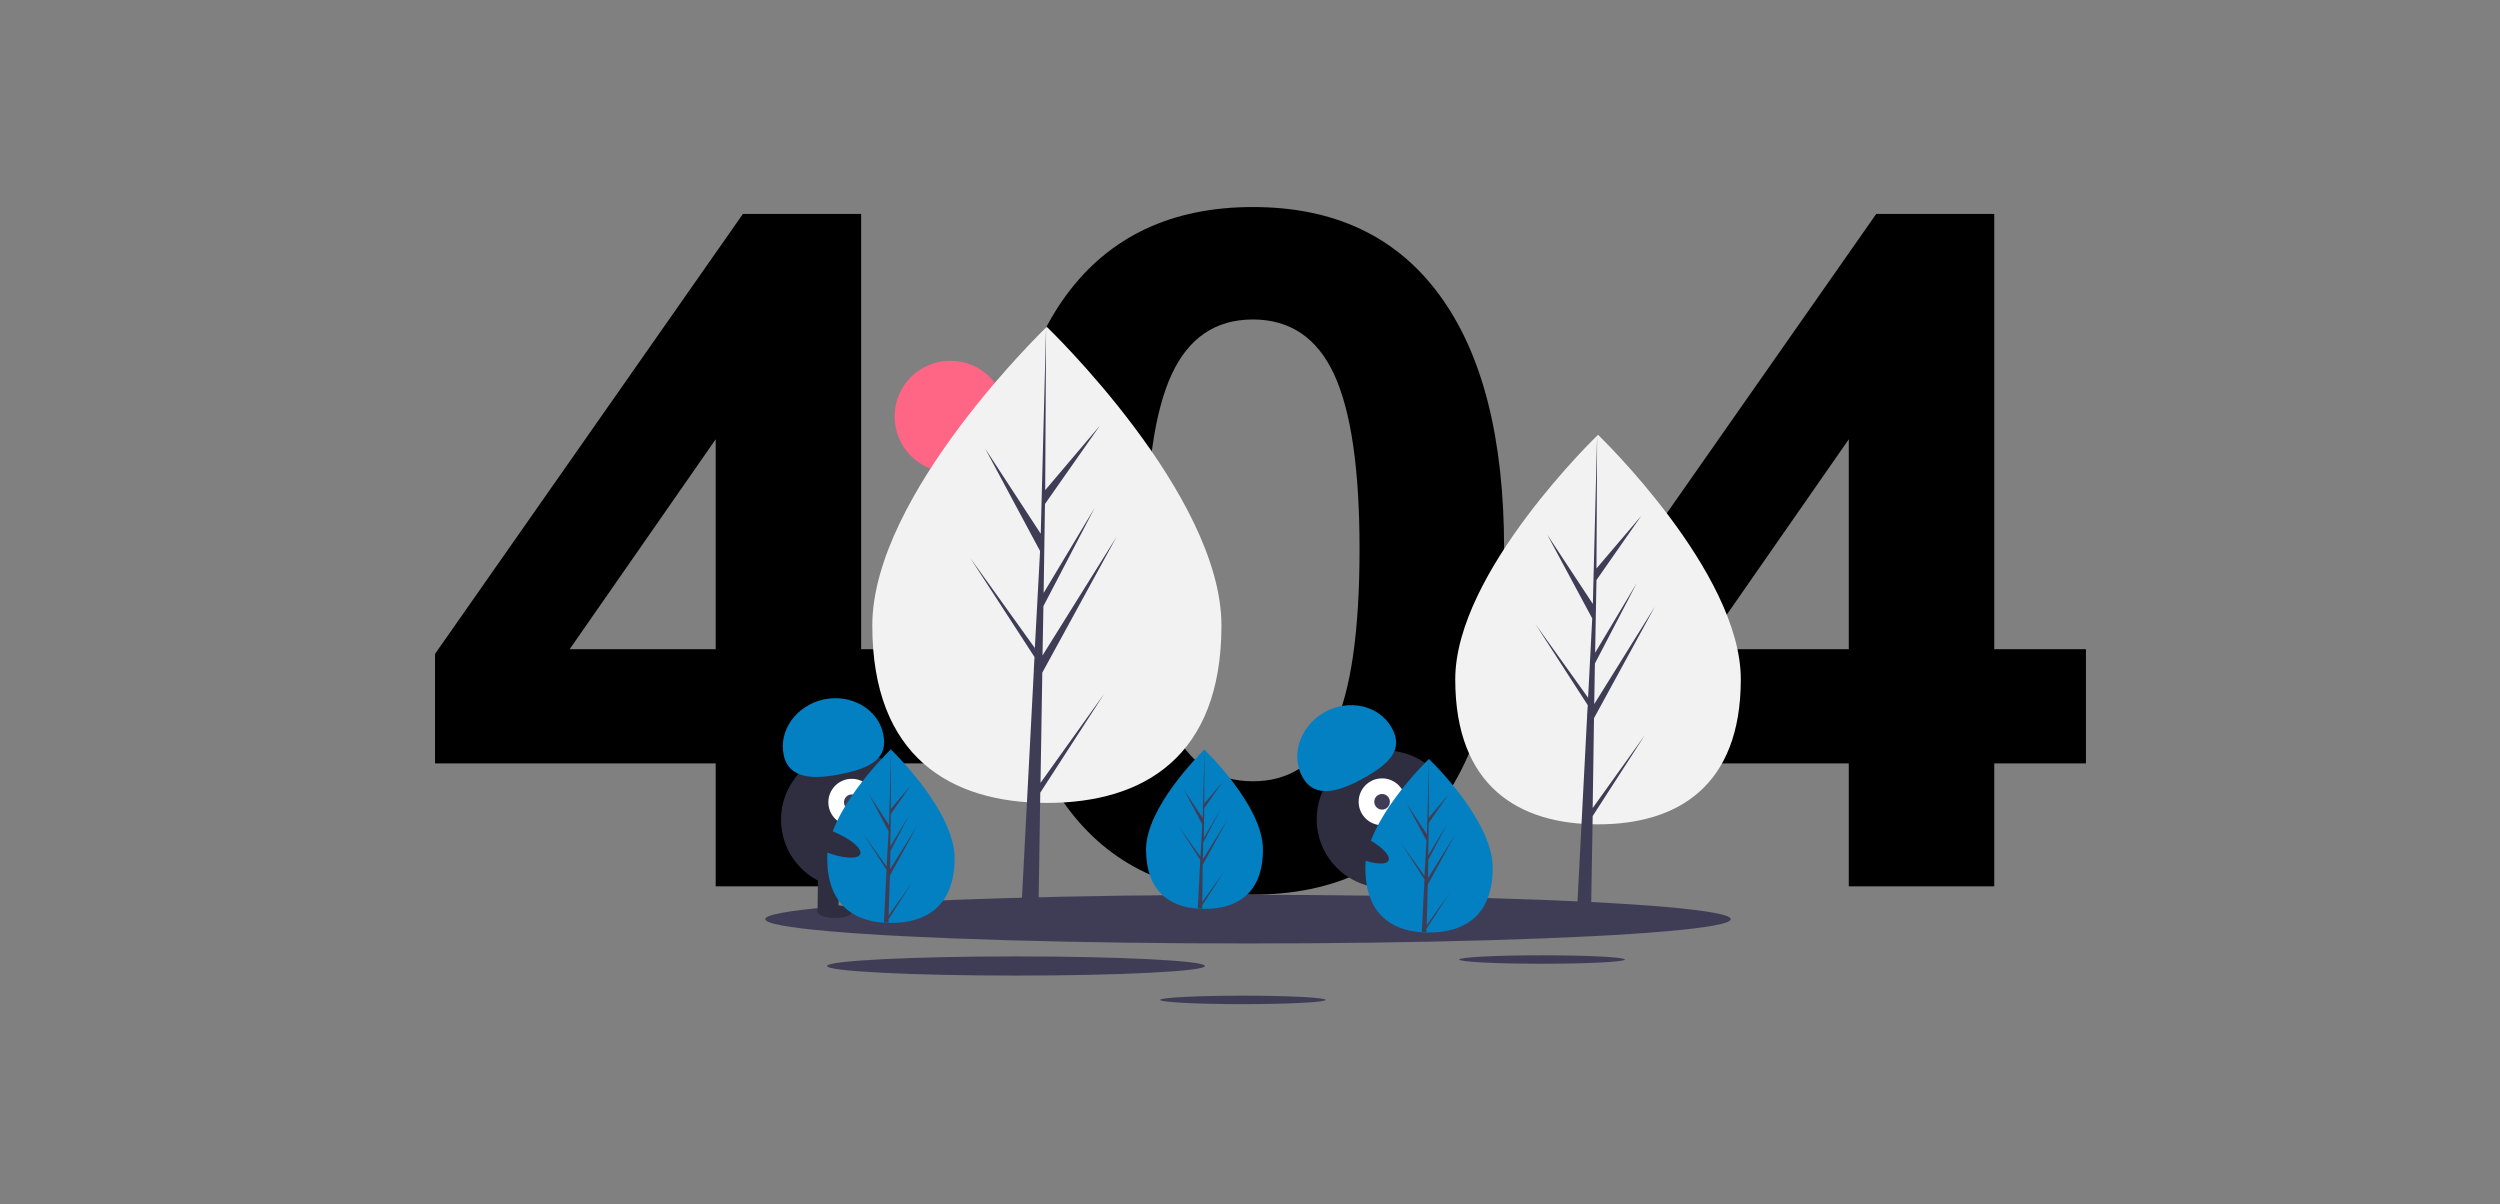<?xml version="1.0" encoding="utf-8"?>
<!-- Generator: Adobe Illustrator 23.0.1, SVG Export Plug-In . SVG Version: 6.00 Build 0)  -->
<svg version="1.1" id="a706cf1c-1654-439b-8fcf-310eb7aa0e00"
	 xmlns="http://www.w3.org/2000/svg" xmlns:xlink="http://www.w3.org/1999/xlink" x="0px" y="0px" viewBox="0 0 1120.6 539.9"
	 style="enable-background:new 0 0 1120.6 539.9;" xml:space="preserve">
<rect x="0" y="0" width="1120.6" height="539.9" fill="#808080" stroke="none"/>
<style type="text/css">
	.st0{enable-background:new    ;}
	.st1{fill:#FF6584;}
	.st2{fill:#F2F2F2;}
	.st3{fill:#3F3D56;}
	.st4{fill:#2F2E41;}
	.st5{fill:#FFFFFF;}
	.st6{fill:#0380C1;}
</style>
<g class="st0">
	<path d="M320.8,397.2V177.5h13.5l-91,130.8V291H427v51.2h-232v-49.1l138-197.2H386v301.4H320.8z"/>
	<path d="M561.6,401c-36.4,0-64.3-13.2-83.6-39.6c-19.3-26.4-29-64.8-29-115.3c0-49.7,9.7-87.6,29-113.9
		c19.3-26.2,47.2-39.4,83.6-39.4c36.4,0,64.3,13.1,83.6,39.4c19.3,26.2,29,64.2,29,113.9c0,50.2-9.7,88.6-29,115.1
		C625.9,387.8,598,401,561.6,401z M561.6,350.2c16.6,0,28.8-8.2,36.4-24.5c7.6-16.4,11.4-42.9,11.4-79.6c0-35.8-3.8-61.9-11.4-78.3
		c-7.6-16.4-19.8-24.6-36.4-24.6c-16.7,0-28.8,8.2-36.4,24.6c-7.6,16.4-11.4,42.5-11.4,78.3c0,36.7,3.8,63.2,11.4,79.6
		C532.9,342.1,545,350.2,561.6,350.2z"/>
	<path d="M828.7,397.2V177.5h13.5l-91,130.8V291H935v51.2H703v-49.1L841,95.9h52.9v301.4H828.7z"/>
</g>
<title>not found</title>
<g>
	<circle class="st1" cx="426" cy="186.7" r="25"/>
	<path class="st2" d="M547.5,280.4c0,58.9-35,79.5-78.2,79.5S391,339.3,391,280.4s78.2-133.9,78.2-133.9S547.5,221.5,547.5,280.4z"
		/>
	<polygon class="st3" points="466.4,350.9 467.2,301.5 500.5,240.6 467.3,293.8 467.7,271.7 490.7,227.6 467.8,265.8 467.8,265.8 
		468.4,225.9 493,190.8 468.5,219.7 468.9,146.5 466.4,243.4 466.6,239.4 441.6,201.1 466.2,247 463.8,291.5 463.8,290.4 
		434.9,250.1 463.7,294.5 463.4,300.1 463.4,300.2 463.4,300.6 457.5,413.6 465.4,413.6 466.3,355.3 495,310.9 	"/>
	<path class="st2" d="M780.3,304.5c0,48.2-28.7,65-64,65c-35.3,0-64-16.8-64-65s64-109.6,64-109.6S780.3,256.3,780.3,304.5z"/>
	<polygon class="st3" points="713.9,362.2 714.5,321.9 741.8,271.9 714.6,315.6 714.9,297.4 733.7,261.3 715,292.6 715,292.6 
		715.6,260 735.7,231.2 715.6,254.8 715.9,195 713.9,274.2 714.1,270.9 693.5,239.6 713.7,277.2 711.8,313.6 711.8,312.7 
		688.2,279.7 711.7,316.1 711.4,320.6 711.4,320.7 711.4,321.1 706.6,413.6 713.1,413.6 713.9,365.8 737.3,329.5 	"/>
	<ellipse class="st3" cx="559.4" cy="412" rx="216.4" ry="10.9"/>
	<ellipse class="st3" cx="691.2" cy="430.1" rx="37.1" ry="1.9"/>
	<ellipse class="st3" cx="557.1" cy="448.2" rx="37.1" ry="1.9"/>
	<ellipse class="st3" cx="455.4" cy="433" rx="84.7" ry="4.3"/>
	<circle class="st4" cx="380.9" cy="367.4" r="30.8"/>
	
		<rect x="362.8" y="395.3" transform="matrix(1.178263e-02 -1 1 1.178263e-02 -33.11 766.415)" class="st4" width="16.7" height="9.4"/>
	
		<rect x="381.5" y="395.5" transform="matrix(1.178263e-02 -1 1 1.178263e-02 -14.809 785.33)" class="st4" width="16.7" height="9.4"/>
	
		<ellipse transform="matrix(1.178258e-02 -1 1 1.178258e-02 -38.826 777.897)" class="st4" cx="374.1" cy="408.6" rx="2.9" ry="7.8"/>
	
		<ellipse transform="matrix(1.178258e-02 -1 1 1.178258e-02 -20.104 796.469)" class="st4" cx="392.9" cy="408.4" rx="2.9" ry="7.8"/>
	<circle class="st5" cx="381.8" cy="359.6" r="10.5"/>
	<circle class="st3" cx="381.8" cy="359.6" r="3.5"/>
	<path class="st6" d="M351.3,338.5c-2.4-11.2,5.7-22.3,18-25c12.3-2.6,24.3,4.4,26.6,15.5c2.4,11.2-5.9,15.2-18.2,17.8
		C365.5,349.4,353.7,349.6,351.3,338.5z"/>
	<path class="st6" d="M427.9,384.7c0,21.5-12.8,29-28.6,29c-0.4,0-0.7,0-1.1,0c-0.7,0-1.4-0.1-2.1-0.1c-14.2-1-25.3-8.9-25.3-28.9
		c0-20.7,26.4-46.8,28.4-48.7l0,0c0.1-0.1,0.1-0.1,0.1-0.1S427.9,363.2,427.9,384.7z"/>
	<path class="st3" d="M398.3,410.4l10.4-14.6L398.3,412v1.6c-0.7,0-1.4-0.1-2.1-0.1l1.1-21.5v-0.1l0,0l0.1-2l-10.5-16.2l10.5,14.7
		v0.4l0.9-16.2l-8.9-16.7l9.1,13.9l0.9-33.7v-0.1v0.1l-0.1,26.5l8.9-10.5l-8.9,12.8l-0.2,14.5l8.4-14l-8.4,16.1l-0.1,8.1l12.1-19.4
		l-12.2,22.3L398.3,410.4z"/>
	<circle class="st4" cx="621" cy="367.2" r="30.8"/>
	
		<rect x="617" y="392.6" transform="matrix(0.956 -0.294 0.294 0.956 -90.376 200.336)" class="st4" width="9.4" height="16.7"/>
	
		<rect x="634.9" y="387.1" transform="matrix(0.956 -0.294 0.294 0.956 -87.968 205.349)" class="st4" width="9.4" height="16.7"/>
	
		<ellipse transform="matrix(0.956 -0.294 0.294 0.956 -92.281 202.268)" class="st4" cx="627.1" cy="408.3" rx="7.8" ry="2.9"/>
	<ellipse transform="matrix(0.956 -0.294 0.294 0.956 -89.768 207.244)" class="st4" cx="645" cy="402.4" rx="7.8" ry="2.9"/>
	<circle class="st5" cx="619.5" cy="359.4" r="10.5"/>
	<circle class="st3" cx="619.5" cy="359.4" r="3.5"/>
	<path class="st6" d="M584,348.6c-5.7-9.9-1.4-23,9.6-29.3c10.9-6.2,24.4-3.2,30.1,6.7c5.7,9.9-0.9,16.2-11.9,22.5
		C600.9,354.6,589.7,358.4,584,348.6z"/>
	<path class="st6" d="M566.1,380.8c0,19.8-11.7,26.6-26.2,26.6c-0.4,0-0.6,0-1,0c-0.6,0-1.4-0.1-2-0.1c-13-0.9-23.2-8.2-23.2-26.5
		c0-19,24.3-42.9,26-44.7l0,0c0.1-0.1,0.1-0.1,0.1-0.1S566.1,361,566.1,380.8z"/>
	<path class="st3" d="M538.9,404.3l9.6-13.4l-9.6,14.9v1.5c-0.6,0-1.4-0.1-2-0.1l1-19.8v-0.1l0,0l0.1-1.9l-9.6-14.9l9.7,13.5v0.4
		l0.8-14.9l-8.2-15.5l8.4,12.7l0.8-30.9v-0.1v0.1l-0.1,24.4l8.2-9.7l-8.2,11.7l-0.2,13.4L547,363l-7.7,14.7l-0.1,7.4l11.1-17.8
		l-11.2,20.4L538.9,404.3z"/>
	<path class="st6" d="M669.1,389c0,21.5-12.8,29-28.6,29c-0.4,0-0.7,0-1.1,0c-0.7,0-1.4-0.1-2.1-0.1C623,416.9,612,409,612,389
		c0-20.7,26.4-46.8,28.4-48.7l0,0c0.1-0.1,0.1-0.1,0.1-0.1S669.1,367.4,669.1,389z"/>
	<path class="st3" d="M639.5,414.7l10.4-14.6l-10.5,16.2v1.6c-0.7,0-1.4-0.1-2.1-0.1l1.1-21.5v-0.1l0,0l0.1-2L628,377.9l10.5,14.7
		v0.4l0.9-16.2l-8.9-16.7l9.1,13.9l0.9-33.7V340v0.1l-0.1,26.5l8.9-10.5l-8.9,12.8l-0.2,14.5l8.4-14l-8.4,16.1l-0.1,8.1l12.1-19.4
		l-12.2,22.3L639.5,414.7z"/>
	<ellipse transform="matrix(0.428 -0.903 0.903 0.428 5.584 766.849)" class="st4" cx="609" cy="379" rx="4.9" ry="15.4"/>
	<ellipse transform="matrix(0.372 -0.928 0.928 0.372 -116.71 581.545)" class="st4" cx="371.4" cy="377" rx="4.9" ry="15.4"/>
</g>
</svg>
